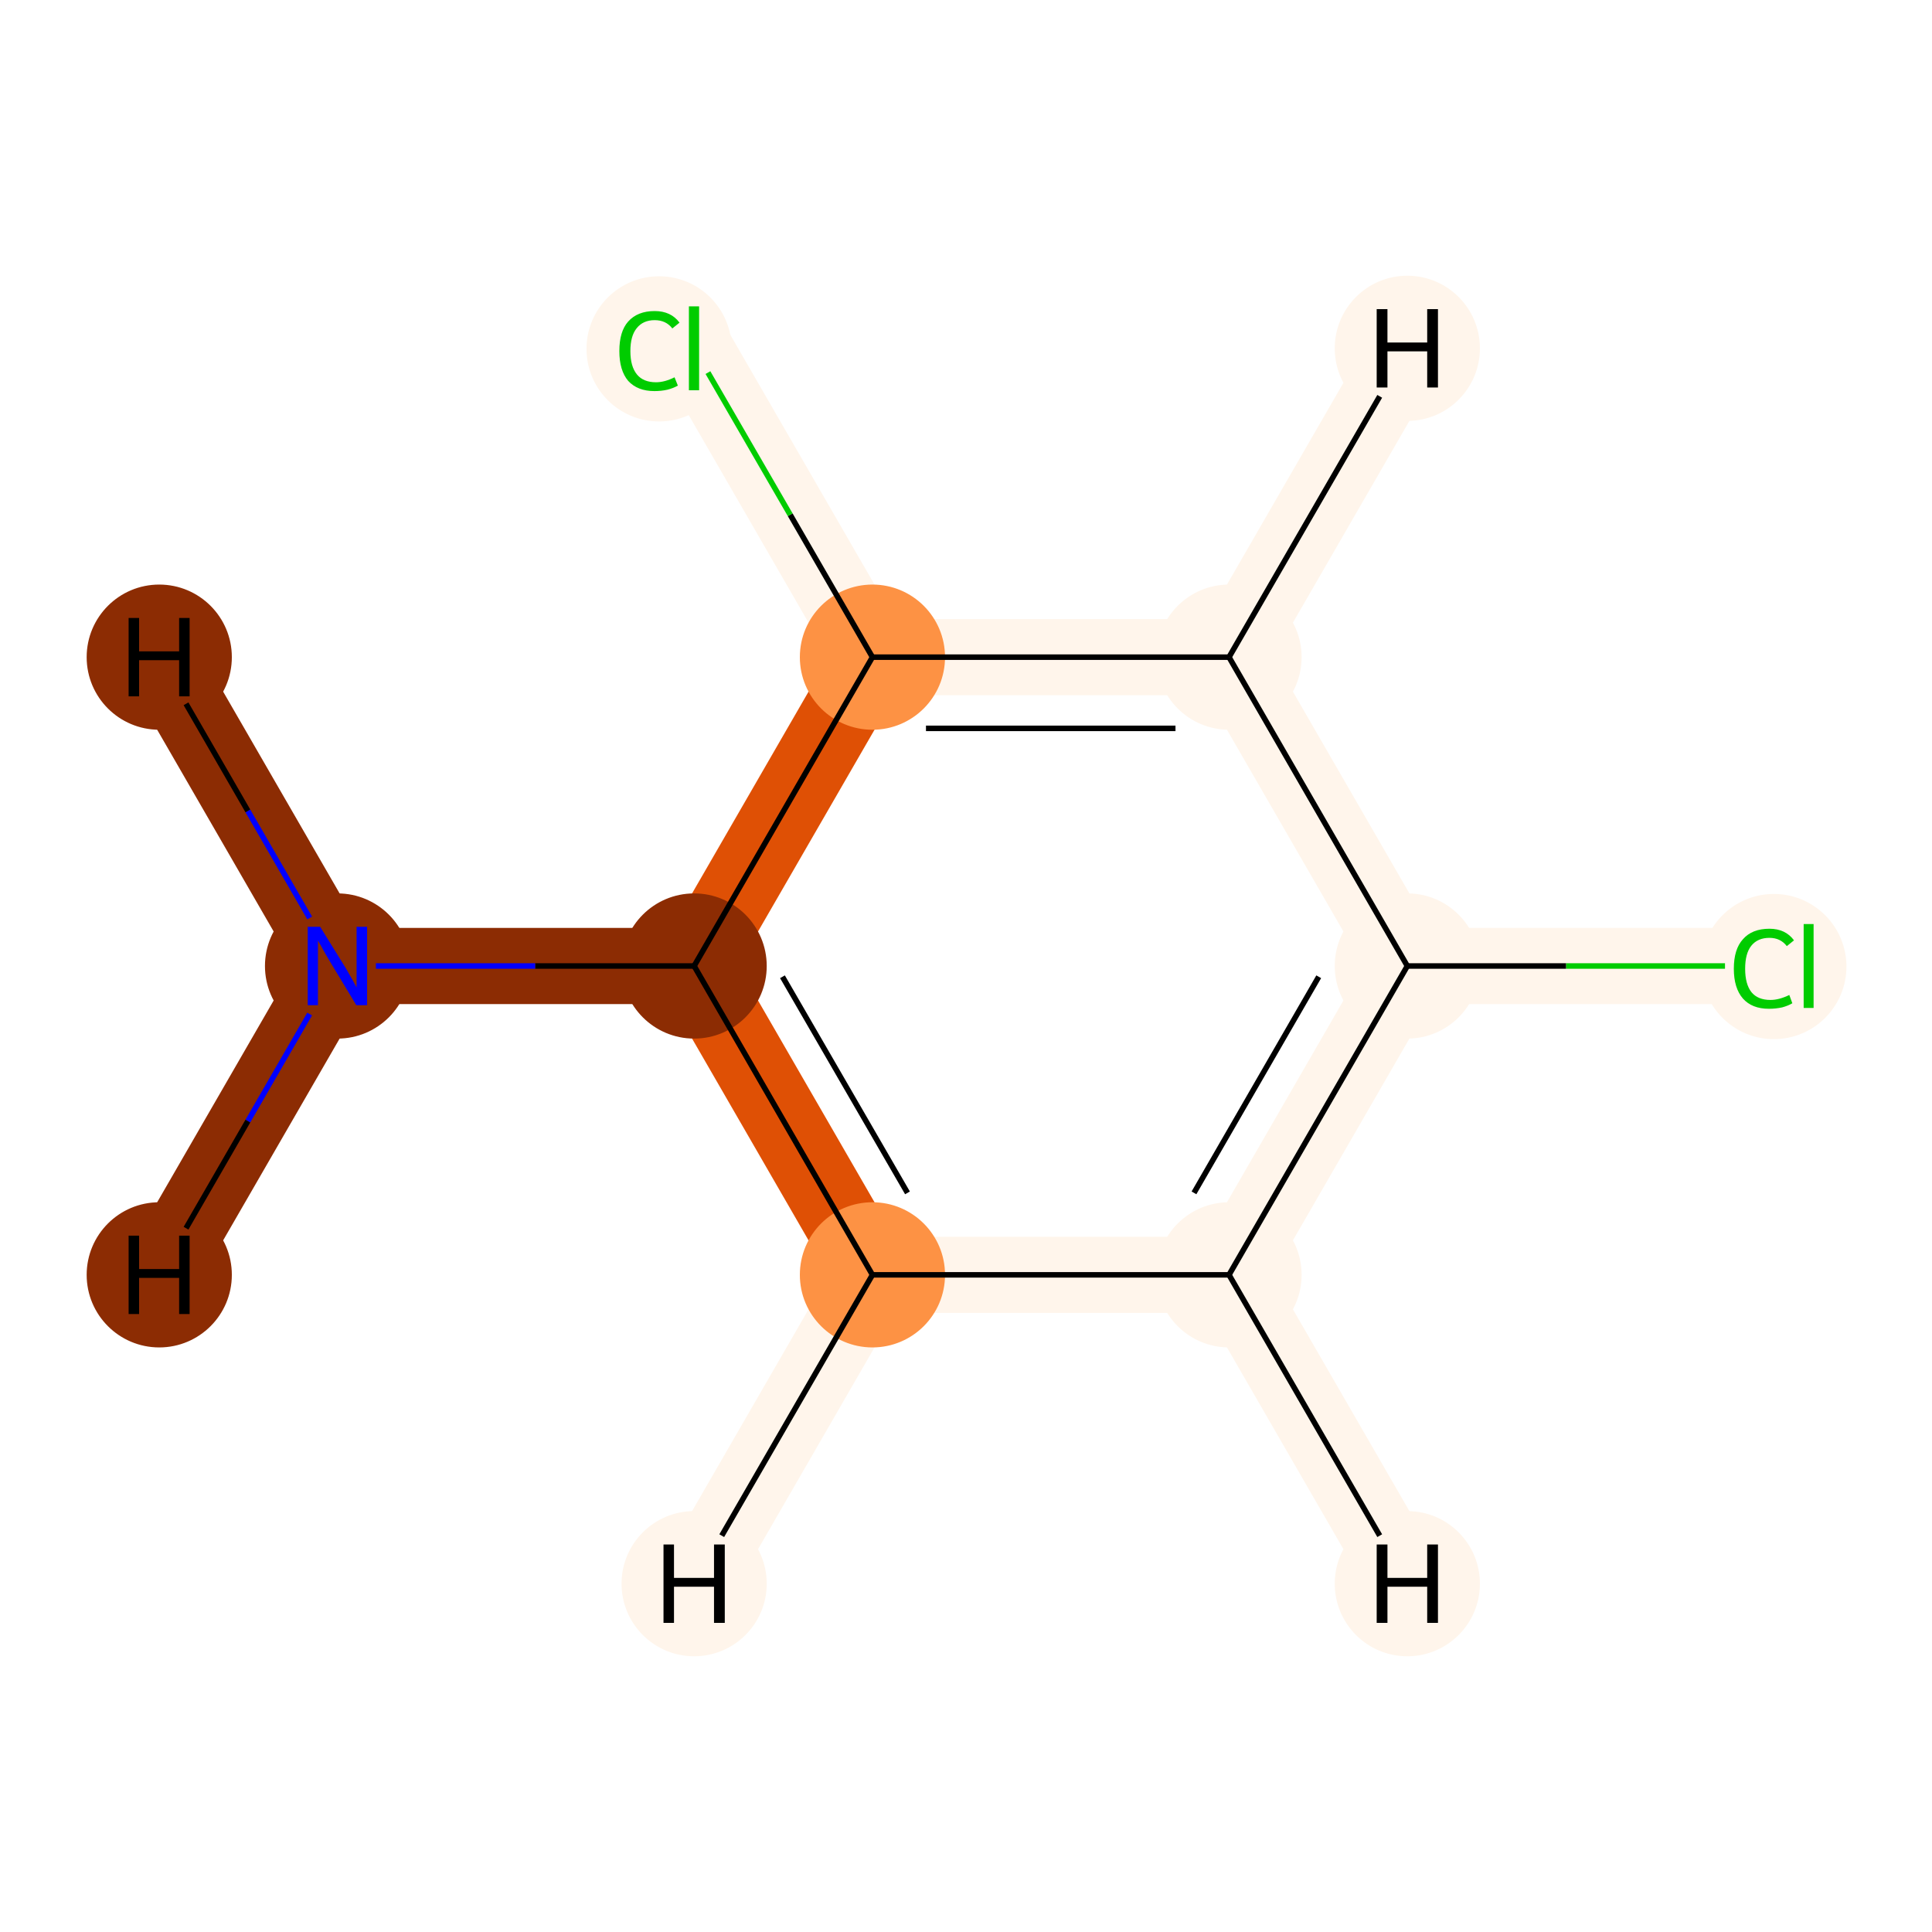 <?xml version='1.0' encoding='iso-8859-1'?>
<svg version='1.1' baseProfile='full'
              xmlns='http://www.w3.org/2000/svg'
                      xmlns:rdkit='http://www.rdkit.org/xml'
                      xmlns:xlink='http://www.w3.org/1999/xlink'
                  xml:space='preserve'
width='700px' height='700px' viewBox='0 0 700 700'>
<!-- END OF HEADER -->
<rect style='opacity:1.0;fill:#FFFFFF;stroke:none' width='700.0' height='700.0' x='0.0' y='0.0'> </rect>
<path d='M 639.1,350.0 L 509.9,350.0' style='fill:none;fill-rule:evenodd;stroke:#FFF5EB;stroke-width:27.6px;stroke-linecap:butt;stroke-linejoin:miter;stroke-opacity:1' />
<path d='M 509.9,350.0 L 445.3,461.9' style='fill:none;fill-rule:evenodd;stroke:#FFF5EB;stroke-width:27.6px;stroke-linecap:butt;stroke-linejoin:miter;stroke-opacity:1' />
<path d='M 509.9,350.0 L 445.3,238.1' style='fill:none;fill-rule:evenodd;stroke:#FFF5EB;stroke-width:27.6px;stroke-linecap:butt;stroke-linejoin:miter;stroke-opacity:1' />
<path d='M 445.3,461.9 L 316.1,461.9' style='fill:none;fill-rule:evenodd;stroke:#FFF5EB;stroke-width:27.6px;stroke-linecap:butt;stroke-linejoin:miter;stroke-opacity:1' />
<path d='M 445.3,461.9 L 509.9,573.8' style='fill:none;fill-rule:evenodd;stroke:#FFF5EB;stroke-width:27.6px;stroke-linecap:butt;stroke-linejoin:miter;stroke-opacity:1' />
<path d='M 316.1,461.9 L 251.5,350.0' style='fill:none;fill-rule:evenodd;stroke:#DF5005;stroke-width:27.6px;stroke-linecap:butt;stroke-linejoin:miter;stroke-opacity:1' />
<path d='M 316.1,461.9 L 251.5,573.8' style='fill:none;fill-rule:evenodd;stroke:#FFF5EB;stroke-width:27.6px;stroke-linecap:butt;stroke-linejoin:miter;stroke-opacity:1' />
<path d='M 251.5,350.0 L 316.1,238.1' style='fill:none;fill-rule:evenodd;stroke:#DF5005;stroke-width:27.6px;stroke-linecap:butt;stroke-linejoin:miter;stroke-opacity:1' />
<path d='M 251.5,350.0 L 122.3,350.0' style='fill:none;fill-rule:evenodd;stroke:#8C2C03;stroke-width:27.6px;stroke-linecap:butt;stroke-linejoin:miter;stroke-opacity:1' />
<path d='M 316.1,238.1 L 445.3,238.1' style='fill:none;fill-rule:evenodd;stroke:#FFF5EB;stroke-width:27.6px;stroke-linecap:butt;stroke-linejoin:miter;stroke-opacity:1' />
<path d='M 316.1,238.1 L 251.5,126.2' style='fill:none;fill-rule:evenodd;stroke:#FFF5EB;stroke-width:27.6px;stroke-linecap:butt;stroke-linejoin:miter;stroke-opacity:1' />
<path d='M 445.3,238.1 L 509.9,126.2' style='fill:none;fill-rule:evenodd;stroke:#FFF5EB;stroke-width:27.6px;stroke-linecap:butt;stroke-linejoin:miter;stroke-opacity:1' />
<path d='M 122.3,350.0 L 57.7,238.1' style='fill:none;fill-rule:evenodd;stroke:#8C2C03;stroke-width:27.6px;stroke-linecap:butt;stroke-linejoin:miter;stroke-opacity:1' />
<path d='M 122.3,350.0 L 57.7,461.9' style='fill:none;fill-rule:evenodd;stroke:#8C2C03;stroke-width:27.6px;stroke-linecap:butt;stroke-linejoin:miter;stroke-opacity:1' />
<ellipse cx='642.7' cy='350.2' rx='25.8' ry='25.8'  style='fill:#FFF5EB;fill-rule:evenodd;stroke:#FFF5EB;stroke-width:1.0px;stroke-linecap:butt;stroke-linejoin:miter;stroke-opacity:1' />
<ellipse cx='509.9' cy='350.0' rx='25.8' ry='25.8'  style='fill:#FFF5EB;fill-rule:evenodd;stroke:#FFF5EB;stroke-width:1.0px;stroke-linecap:butt;stroke-linejoin:miter;stroke-opacity:1' />
<ellipse cx='445.3' cy='461.9' rx='25.8' ry='25.8'  style='fill:#FFF5EB;fill-rule:evenodd;stroke:#FFF5EB;stroke-width:1.0px;stroke-linecap:butt;stroke-linejoin:miter;stroke-opacity:1' />
<ellipse cx='316.1' cy='461.9' rx='25.8' ry='25.8'  style='fill:#FD9244;fill-rule:evenodd;stroke:#FD9244;stroke-width:1.0px;stroke-linecap:butt;stroke-linejoin:miter;stroke-opacity:1' />
<ellipse cx='251.5' cy='350.0' rx='25.8' ry='25.8'  style='fill:#8C2C03;fill-rule:evenodd;stroke:#8C2C03;stroke-width:1.0px;stroke-linecap:butt;stroke-linejoin:miter;stroke-opacity:1' />
<ellipse cx='316.1' cy='238.1' rx='25.8' ry='25.8'  style='fill:#FD9244;fill-rule:evenodd;stroke:#FD9244;stroke-width:1.0px;stroke-linecap:butt;stroke-linejoin:miter;stroke-opacity:1' />
<ellipse cx='445.3' cy='238.1' rx='25.8' ry='25.8'  style='fill:#FFF5EB;fill-rule:evenodd;stroke:#FFF5EB;stroke-width:1.0px;stroke-linecap:butt;stroke-linejoin:miter;stroke-opacity:1' />
<ellipse cx='238.8' cy='126.4' rx='25.8' ry='25.8'  style='fill:#FFF5EB;fill-rule:evenodd;stroke:#FFF5EB;stroke-width:1.0px;stroke-linecap:butt;stroke-linejoin:miter;stroke-opacity:1' />
<ellipse cx='122.3' cy='350.0' rx='25.8' ry='25.8'  style='fill:#8C2C03;fill-rule:evenodd;stroke:#8C2C03;stroke-width:1.0px;stroke-linecap:butt;stroke-linejoin:miter;stroke-opacity:1' />
<ellipse cx='509.9' cy='573.8' rx='25.8' ry='25.8'  style='fill:#FFF5EB;fill-rule:evenodd;stroke:#FFF5EB;stroke-width:1.0px;stroke-linecap:butt;stroke-linejoin:miter;stroke-opacity:1' />
<ellipse cx='251.5' cy='573.8' rx='25.8' ry='25.8'  style='fill:#FFF5EB;fill-rule:evenodd;stroke:#FFF5EB;stroke-width:1.0px;stroke-linecap:butt;stroke-linejoin:miter;stroke-opacity:1' />
<ellipse cx='509.9' cy='126.2' rx='25.8' ry='25.8'  style='fill:#FFF5EB;fill-rule:evenodd;stroke:#FFF5EB;stroke-width:1.0px;stroke-linecap:butt;stroke-linejoin:miter;stroke-opacity:1' />
<ellipse cx='57.7' cy='238.1' rx='25.8' ry='25.8'  style='fill:#8C2C03;fill-rule:evenodd;stroke:#8C2C03;stroke-width:1.0px;stroke-linecap:butt;stroke-linejoin:miter;stroke-opacity:1' />
<ellipse cx='57.7' cy='461.9' rx='25.8' ry='25.8'  style='fill:#8C2C03;fill-rule:evenodd;stroke:#8C2C03;stroke-width:1.0px;stroke-linecap:butt;stroke-linejoin:miter;stroke-opacity:1' />
<path class='bond-0 atom-0 atom-1' d='M 625.0,350.0 L 567.4,350.0' style='fill:none;fill-rule:evenodd;stroke:#00CC00;stroke-width:2.0px;stroke-linecap:butt;stroke-linejoin:miter;stroke-opacity:1' />
<path class='bond-0 atom-0 atom-1' d='M 567.4,350.0 L 509.9,350.0' style='fill:none;fill-rule:evenodd;stroke:#000000;stroke-width:2.0px;stroke-linecap:butt;stroke-linejoin:miter;stroke-opacity:1' />
<path class='bond-1 atom-1 atom-2' d='M 509.9,350.0 L 445.3,461.9' style='fill:none;fill-rule:evenodd;stroke:#000000;stroke-width:2.0px;stroke-linecap:butt;stroke-linejoin:miter;stroke-opacity:1' />
<path class='bond-1 atom-1 atom-2' d='M 477.8,353.9 L 432.6,432.2' style='fill:none;fill-rule:evenodd;stroke:#000000;stroke-width:2.0px;stroke-linecap:butt;stroke-linejoin:miter;stroke-opacity:1' />
<path class='bond-8 atom-6 atom-1' d='M 445.3,238.1 L 509.9,350.0' style='fill:none;fill-rule:evenodd;stroke:#000000;stroke-width:2.0px;stroke-linecap:butt;stroke-linejoin:miter;stroke-opacity:1' />
<path class='bond-2 atom-2 atom-3' d='M 445.3,461.9 L 316.1,461.9' style='fill:none;fill-rule:evenodd;stroke:#000000;stroke-width:2.0px;stroke-linecap:butt;stroke-linejoin:miter;stroke-opacity:1' />
<path class='bond-9 atom-2 atom-9' d='M 445.3,461.9 L 499.9,556.4' style='fill:none;fill-rule:evenodd;stroke:#000000;stroke-width:2.0px;stroke-linecap:butt;stroke-linejoin:miter;stroke-opacity:1' />
<path class='bond-3 atom-3 atom-4' d='M 316.1,461.9 L 251.5,350.0' style='fill:none;fill-rule:evenodd;stroke:#000000;stroke-width:2.0px;stroke-linecap:butt;stroke-linejoin:miter;stroke-opacity:1' />
<path class='bond-3 atom-3 atom-4' d='M 328.8,432.2 L 283.5,353.9' style='fill:none;fill-rule:evenodd;stroke:#000000;stroke-width:2.0px;stroke-linecap:butt;stroke-linejoin:miter;stroke-opacity:1' />
<path class='bond-10 atom-3 atom-10' d='M 316.1,461.9 L 261.5,556.4' style='fill:none;fill-rule:evenodd;stroke:#000000;stroke-width:2.0px;stroke-linecap:butt;stroke-linejoin:miter;stroke-opacity:1' />
<path class='bond-4 atom-4 atom-5' d='M 251.5,350.0 L 316.1,238.1' style='fill:none;fill-rule:evenodd;stroke:#000000;stroke-width:2.0px;stroke-linecap:butt;stroke-linejoin:miter;stroke-opacity:1' />
<path class='bond-7 atom-4 atom-8' d='M 251.5,350.0 L 193.9,350.0' style='fill:none;fill-rule:evenodd;stroke:#000000;stroke-width:2.0px;stroke-linecap:butt;stroke-linejoin:miter;stroke-opacity:1' />
<path class='bond-7 atom-4 atom-8' d='M 193.9,350.0 L 136.2,350.0' style='fill:none;fill-rule:evenodd;stroke:#0000FF;stroke-width:2.0px;stroke-linecap:butt;stroke-linejoin:miter;stroke-opacity:1' />
<path class='bond-5 atom-5 atom-6' d='M 316.1,238.1 L 445.3,238.1' style='fill:none;fill-rule:evenodd;stroke:#000000;stroke-width:2.0px;stroke-linecap:butt;stroke-linejoin:miter;stroke-opacity:1' />
<path class='bond-5 atom-5 atom-6' d='M 335.5,263.9 L 425.9,263.9' style='fill:none;fill-rule:evenodd;stroke:#000000;stroke-width:2.0px;stroke-linecap:butt;stroke-linejoin:miter;stroke-opacity:1' />
<path class='bond-6 atom-5 atom-7' d='M 316.1,238.1 L 286.3,186.5' style='fill:none;fill-rule:evenodd;stroke:#000000;stroke-width:2.0px;stroke-linecap:butt;stroke-linejoin:miter;stroke-opacity:1' />
<path class='bond-6 atom-5 atom-7' d='M 286.3,186.5 L 256.5,135.0' style='fill:none;fill-rule:evenodd;stroke:#00CC00;stroke-width:2.0px;stroke-linecap:butt;stroke-linejoin:miter;stroke-opacity:1' />
<path class='bond-11 atom-6 atom-11' d='M 445.3,238.1 L 499.9,143.6' style='fill:none;fill-rule:evenodd;stroke:#000000;stroke-width:2.0px;stroke-linecap:butt;stroke-linejoin:miter;stroke-opacity:1' />
<path class='bond-12 atom-8 atom-12' d='M 112.2,332.6 L 89.8,293.8' style='fill:none;fill-rule:evenodd;stroke:#0000FF;stroke-width:2.0px;stroke-linecap:butt;stroke-linejoin:miter;stroke-opacity:1' />
<path class='bond-12 atom-8 atom-12' d='M 89.8,293.8 L 67.4,255.0' style='fill:none;fill-rule:evenodd;stroke:#000000;stroke-width:2.0px;stroke-linecap:butt;stroke-linejoin:miter;stroke-opacity:1' />
<path class='bond-13 atom-8 atom-13' d='M 112.2,367.4 L 89.8,406.2' style='fill:none;fill-rule:evenodd;stroke:#0000FF;stroke-width:2.0px;stroke-linecap:butt;stroke-linejoin:miter;stroke-opacity:1' />
<path class='bond-13 atom-8 atom-13' d='M 89.8,406.2 L 67.4,445.0' style='fill:none;fill-rule:evenodd;stroke:#000000;stroke-width:2.0px;stroke-linecap:butt;stroke-linejoin:miter;stroke-opacity:1' />
<path  class='atom-0' d='M 628.2 351.0
Q 628.2 343.9, 631.5 340.3
Q 634.8 336.5, 641.1 336.5
Q 646.9 336.5, 650.0 340.7
L 647.4 342.8
Q 645.1 339.8, 641.1 339.8
Q 636.8 339.8, 634.5 342.7
Q 632.3 345.5, 632.3 351.0
Q 632.3 356.6, 634.6 359.5
Q 636.9 362.3, 641.5 362.3
Q 644.6 362.3, 648.3 360.5
L 649.4 363.5
Q 647.9 364.4, 645.7 365.0
Q 643.4 365.5, 640.9 365.5
Q 634.8 365.5, 631.5 361.8
Q 628.2 358.0, 628.2 351.0
' fill='#00CC00'/>
<path  class='atom-0' d='M 653.5 334.8
L 657.1 334.8
L 657.1 365.2
L 653.5 365.2
L 653.5 334.8
' fill='#00CC00'/>
<path  class='atom-7' d='M 224.4 127.2
Q 224.4 120.1, 227.6 116.5
Q 231.0 112.7, 237.2 112.7
Q 243.1 112.7, 246.2 116.9
L 243.6 119.0
Q 241.3 116.0, 237.2 116.0
Q 233.0 116.0, 230.7 118.9
Q 228.4 121.7, 228.4 127.2
Q 228.4 132.8, 230.8 135.7
Q 233.1 138.5, 237.7 138.5
Q 240.8 138.5, 244.4 136.7
L 245.6 139.7
Q 244.1 140.6, 241.8 141.2
Q 239.6 141.7, 237.1 141.7
Q 231.0 141.7, 227.6 138.0
Q 224.4 134.2, 224.4 127.2
' fill='#00CC00'/>
<path  class='atom-7' d='M 249.6 111.0
L 253.3 111.0
L 253.3 141.4
L 249.6 141.4
L 249.6 111.0
' fill='#00CC00'/>
<path  class='atom-8' d='M 116.0 335.8
L 125.3 350.8
Q 126.2 352.3, 127.7 355.0
Q 129.2 357.7, 129.2 357.8
L 129.2 335.8
L 133.0 335.8
L 133.0 364.2
L 129.1 364.2
L 119.2 347.8
Q 118.0 345.8, 116.8 343.6
Q 115.6 341.4, 115.2 340.8
L 115.2 364.2
L 111.5 364.2
L 111.5 335.8
L 116.0 335.8
' fill='#0000FF'/>
<path  class='atom-9' d='M 498.8 559.6
L 502.7 559.6
L 502.7 571.7
L 517.1 571.7
L 517.1 559.6
L 521.0 559.6
L 521.0 588.0
L 517.1 588.0
L 517.1 574.9
L 502.7 574.9
L 502.7 588.0
L 498.8 588.0
L 498.8 559.6
' fill='#000000'/>
<path  class='atom-10' d='M 240.4 559.6
L 244.2 559.6
L 244.2 571.7
L 258.7 571.7
L 258.7 559.6
L 262.6 559.6
L 262.6 588.0
L 258.7 588.0
L 258.7 574.9
L 244.2 574.9
L 244.2 588.0
L 240.4 588.0
L 240.4 559.6
' fill='#000000'/>
<path  class='atom-11' d='M 498.8 112.0
L 502.7 112.0
L 502.7 124.1
L 517.1 124.1
L 517.1 112.0
L 521.0 112.0
L 521.0 140.4
L 517.1 140.4
L 517.1 127.3
L 502.7 127.3
L 502.7 140.4
L 498.8 140.4
L 498.8 112.0
' fill='#000000'/>
<path  class='atom-12' d='M 46.6 223.9
L 50.4 223.9
L 50.4 236.0
L 64.9 236.0
L 64.9 223.9
L 68.7 223.9
L 68.7 252.3
L 64.9 252.3
L 64.9 239.2
L 50.4 239.2
L 50.4 252.3
L 46.6 252.3
L 46.6 223.9
' fill='#000000'/>
<path  class='atom-13' d='M 46.6 447.7
L 50.4 447.7
L 50.4 459.8
L 64.9 459.8
L 64.9 447.7
L 68.7 447.7
L 68.7 476.1
L 64.9 476.1
L 64.9 463.0
L 50.4 463.0
L 50.4 476.1
L 46.6 476.1
L 46.6 447.7
' fill='#000000'/>
</svg>
